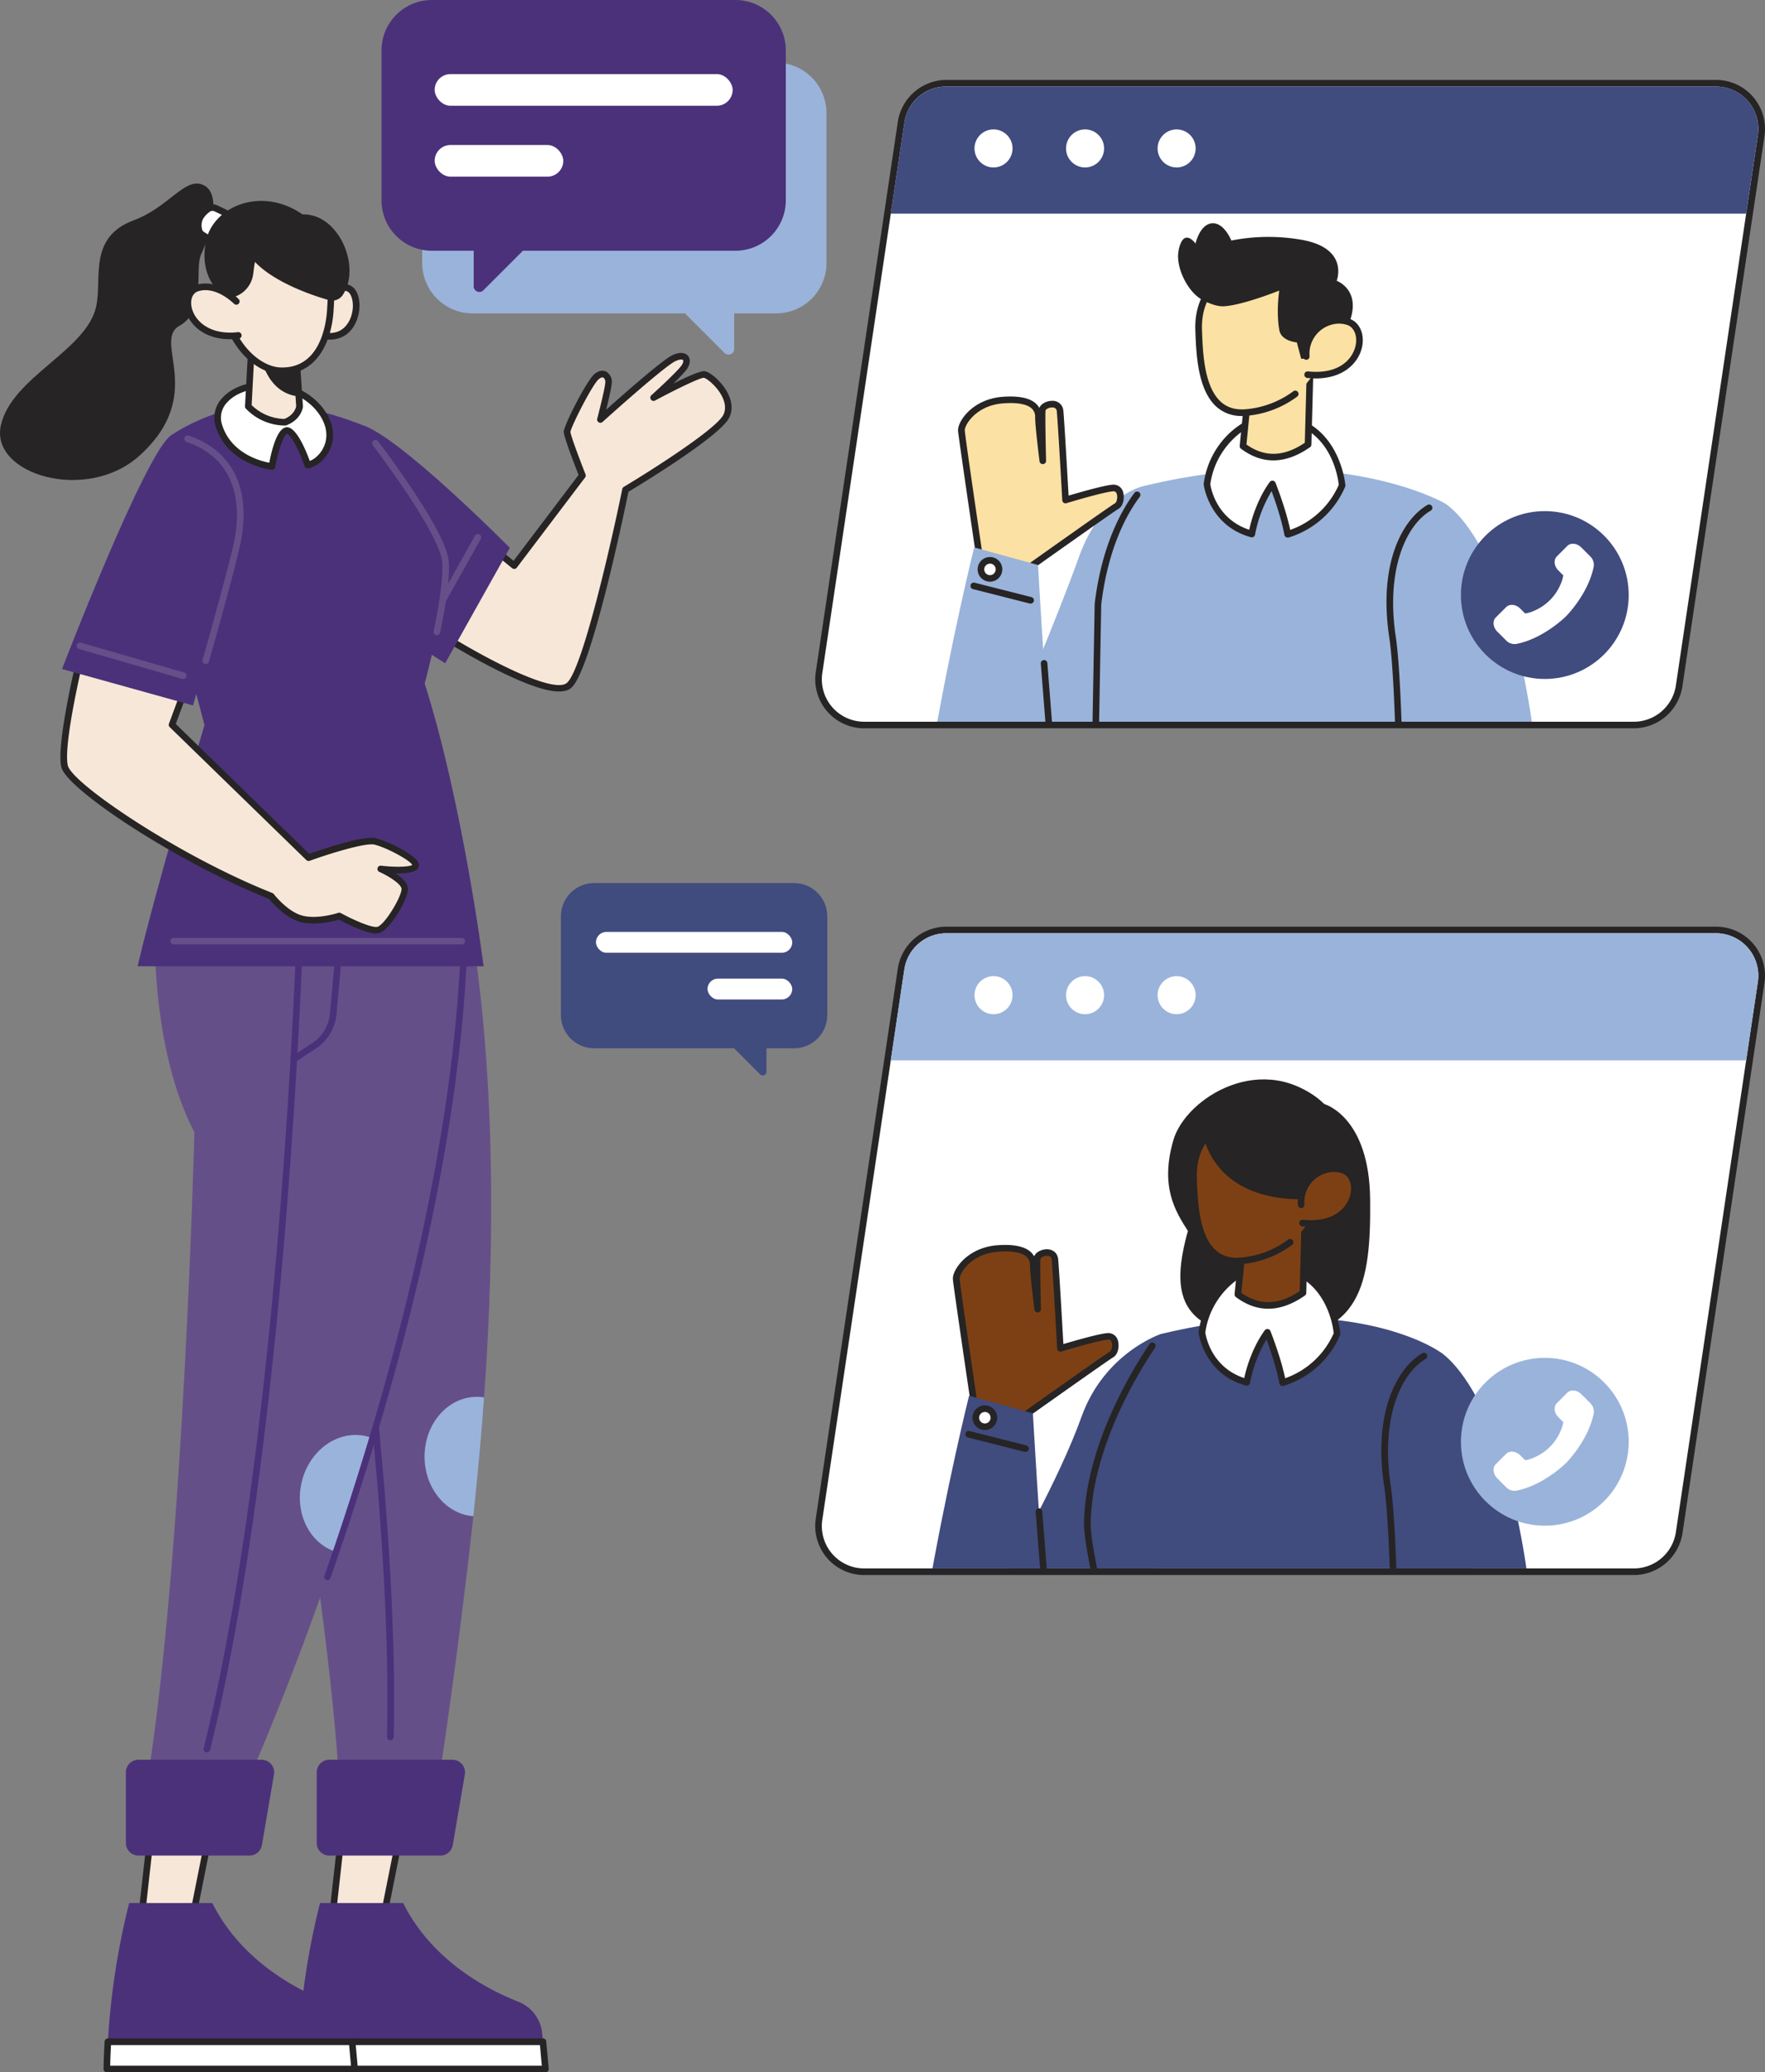 <?xml version="1.0" encoding="utf-8"?>
<svg viewBox="-604.755 -451.485 1078.018 1265.35" xmlns="http://www.w3.org/2000/svg">
  <rect x="-604.755" y="-451.485" width="1078.018" height="1265.35" fill="#808080" stroke="none"/>
  <title>Woman having a video conference with two other people</title>
  <defs>
    <clipPath id="clip-path">
      <path class="cls-1" d="M837.54,648.85a25.72,25.72,0,0,0-25.6,22.07L761.86,1007a25.87,25.87,0,0,0,25.59,29.69h470.14a26,26,0,0,0,25.6-22.07l50.08-336.08a25.88,25.88,0,0,0-25.6-29.69H837.54Zm497.72,30h0Z" style="fill: none;"/>
    </clipPath>
    <clipPath id="clip-path-2">
      <path class="cls-1" d="M837.54,131.83a25.72,25.72,0,0,0-25.6,22.07L761.86,490a25.87,25.87,0,0,0,25.59,29.69h470.14a26,26,0,0,0,25.6-22.07l50.08-336.08a25.88,25.88,0,0,0-25.6-29.69H837.54Zm497.72,30h0Z" style="fill: none;"/>
    </clipPath>
  </defs>
  <path class="cls-2" d="M1335.26,678.84l-7.1,47.63-43,288.45a27.89,27.89,0,0,1-27.59,23.79H787.44a27.88,27.88,0,0,1-27.58-32l41.76-280.23,8.32-55.85a27.89,27.89,0,0,1,27.59-23.79h470.13A27.89,27.89,0,0,1,1335.26,678.84Z" style="fill: rgb(255, 255, 255);" transform="matrix(1, 0, 0, 1, -864.374, -530.485)"/>
  <path class="cls-3" d="M1257.58,1040.72H787.44a29.9,29.9,0,0,1-29.57-34.32L808,670.32a30.1,30.1,0,0,1,29.59-25.5h470.13a29.91,29.91,0,0,1,29.59,34.32l-50.08,336.08A30.1,30.1,0,0,1,1257.58,1040.72Zm-420-391.87a26,26,0,0,0-25.6,22.07L761.86,1007a25.87,25.87,0,0,0,25.59,29.69h470.14a26,26,0,0,0,25.6-22.07l50.08-336.08a25.88,25.88,0,0,0-25.6-29.69H837.54Zm497.72,30h0Z" style="fill: rgb(38, 36, 36);" transform="matrix(1, 0, 0, 1, -864.374, -530.485)"/>
  <path class="cls-4" d="M1333.55,674.67a25.4,25.4,0,0,1-.29,3.87l-7.09,47.63,0,0.3H803.66l8.28-55.55a25.88,25.88,0,0,1,25.6-22.07h470.13A25.9,25.9,0,0,1,1333.55,674.67Z" style="fill: rgb(154, 179, 218);" transform="matrix(1, 0, 0, 1, -864.374, -530.485)"/>
  <circle class="cls-2" cx="866.44" cy="686.65" r="11.62" style="fill: rgb(255, 255, 255);" transform="matrix(1, 0, 0, 1, -864.374, -530.485)"/>
  <circle class="cls-2" cx="922.35" cy="686.65" r="11.62" style="fill: rgb(255, 255, 255);" transform="matrix(1, 0, 0, 1, -864.374, -530.485)"/>
  <circle class="cls-2" cx="978.27" cy="686.65" r="11.62" style="fill: rgb(255, 255, 255);" transform="matrix(1, 0, 0, 1, -864.374, -530.485)"/>
  <g class="cls-5" transform="matrix(1, 0, 0, 1, -864.374, -530.485)" style="clip-path: url(#clip-path);">
    <path class="cls-3" d="M1031.73,895.35c-52.95-2.32-57-27.24-46.57-64.73-7.91-12.29-17-27.23-8.91-55.33,7.5-26.21,55.54-55.75,92-22.23h0c0.84,0.23,27.72,8.06,28.21,58.26C1097,862.33,1091.33,898,1031.73,895.35Z" style="fill: rgb(38, 36, 36);"/>
    <path class="cls-6" d="M977,990c-6.85,26.72-14.17,56-25.57,80.83-14.55,23.56-46.79,60.2-68.93,56.17-28.84-5.24-10-76.48-5.5-93.5,0.21-.8,29.22-50.5,43.22-89.5s48.28-50.4,48.28-50.4S992.5,929.5,977,990Z" style="fill: rgb(64, 75, 126);"/>
    <path class="cls-6" d="M1138.33,904s-54.27-38.14-169.83-10.4c0,0-43,56.56-44.7,114.24-0.43,14.58,7.91,41.7,7.7,58.5a983.24,983.24,0,0,1-11.28,134.24l240.41,7.75S1174.51,1071.1,1138.33,904Z" style="fill: rgb(64, 75, 126);"/>
    <path class="cls-3" d="M931.13,1084.85h-0.06a2,2,0,0,1-2-2.08c0.18-5.57.3-11.11,0.37-16.47,0.1-8.33-2-19.43-4-30.17s-3.93-21-3.71-28.37c1.35-45.83,28.41-90.87,40-108.11a2,2,0,0,1,3.35,2.25c-11.38,16.95-38,61.19-39.3,106-0.21,7,1.66,16.94,3.64,27.51,2,10.93,4.17,22.23,4.06,31-0.07,5.39-.19,11-0.37,16.54A2,2,0,0,1,931.13,1084.85Z" style="fill: rgb(38, 36, 36);"/>
    <path class="cls-3" d="M1150.17,1193.51h0l-214.2-5a2,2,0,1,1,.09-4l214.2,5A2,2,0,0,1,1150.17,1193.51Z" style="fill: rgb(38, 36, 36);"/>
    <path class="cls-2" d="M1076.2,893.4A52.7,52.7,0,0,1,1043,923.22c-2.48-13.6-9.31-30.71-9.31-30.71-7.59,10.44-11.6,24.26-12.59,30.56-24.57-6.75-27.37-30.37-27.37-30.37,3-23.67,23.35-41.49,40.82-40.89C1073.12,853.11,1076.2,893.4,1076.2,893.4Z" style="fill: rgb(255, 255, 255);"/>
    <path class="cls-3" d="M1043,925.23a2,2,0,0,1-2-1.66c-1.74-9.55-5.71-21-7.82-26.71a79.85,79.85,0,0,0-10.09,26.51,2,2,0,0,1-2.53,1.63c-25.58-7-28.8-31.83-28.83-32.08a2,2,0,0,1,0-.49c3.28-25.88,25.25-43.29,42.89-42.65,39.95,1.36,43.6,43,43.63,43.46a2,2,0,0,1-.16.95,55,55,0,0,1-34.5,31A2,2,0,0,1,1043,925.23Zm-9.31-34.74,0.25,0a2,2,0,0,1,1.62,1.25c0.27,0.67,6.22,15.65,9,28.81a50.77,50.77,0,0,0,29.66-27.5c-0.49-4.66-5.19-38.08-39.7-39.25-15.82-.52-35.68,16-38.72,38.87,0.36,2.43,3.72,21.12,23.76,27.79,1.43-6.84,5.33-19.25,12.53-29.16A2,2,0,0,1,1033.65,890.49Z" style="fill: rgb(38, 36, 36);"/>
    <path class="cls-2" d="M1057.12,804.09l-0.63,23.73-1.07,40.6c-13.66,9.55-26.94,10.55-39.75.93l1.88-18.86,2.84-28.57Z" style="fill: rgb(125, 64, 20);"/>
    <path class="cls-3" d="M1034.21,878.11q-10.22,0-19.75-7.14a2,2,0,0,1-.79-1.81l4.72-47.43a2,2,0,0,1,1.13-1.61l36.74-17.84a2,2,0,0,1,2.9,1.87l-1.7,64.33a2,2,0,0,1-.86,1.6C1048.91,875.44,1041.44,878.11,1034.21,878.11Zm-16.42-9.7c11.16,7.91,22.84,7.56,35.64-1.06l1.59-60-32.74,15.9Z" style="fill: rgb(38, 36, 36);"/>
    <path class="cls-2" d="M989,808.47c1.3,19.58,6.16,43.11,29.7,40.28,28-3.37,46.65-22.43,47.81-48.91S1056,758,1024.2,760a48.69,48.69,0,0,0-8,1.15c-18.42,4.29-28.12,19.1-27.59,36.89C988.67,801.22,988.79,804.78,989,808.47Z" style="fill: rgb(125, 64, 20);"/>
    <path class="cls-3" d="M1015,851a22.61,22.61,0,0,1-14.88-5.06c-10.08-8.36-12.3-25.31-13.1-37.34-0.26-3.73-.37-7.25-0.47-10.54-0.58-19.68,10.58-34.59,29.14-38.91a2,2,0,0,1,.92,3.93c-16.58,3.86-26.55,17.22-26,34.87,0.1,3.25.21,6.72,0.46,10.39,0.75,11.29,2.77,27.14,11.65,34.51,4.12,3.42,9.28,4.7,15.8,3.91a56.6,56.6,0,0,0,27.83-10.82,2,2,0,1,1,2.46,3.2,60.63,60.63,0,0,1-29.8,11.63A33.39,33.39,0,0,1,1015,851Z" style="fill: rgb(38, 36, 36);"/>
    <path class="cls-3" d="M993.69,767.33s2.34,43.67,60.66,44c0,0,34.65-10.67,23-44S1008.39,726,993.69,767.33Z" style="fill: rgb(38, 36, 36);"/>
    <path class="cls-2" d="M854.75,937S844,864.33,843.67,860s7.67-17.33,25.33-18.67,21.67,4.67,21.67,10.33,2.67,26.67,2.67,26.67-0.67-26.67-.33-30.67,10.33-6.33,11,.33,3.33,54.33,3.33,54.33,23-7,29-7.33,5.33,9.33,2.33,11-54.17,38-54.17,38Z" style="fill: rgb(125, 64, 20);"/>
    <path class="cls-3" d="M884.5,946A2.06,2.06,0,0,1,884,946l-29.75-7a2,2,0,0,1-1.53-1.67c-0.44-3-10.76-72.79-11.1-77.14-0.21-2.65,1.54-6.48,4.55-10s10.23-9.91,22.64-10.84c9.76-.73,16.64.67,20.43,4.19a10.47,10.47,0,0,1,2,2.59c1.1-2.67,4.56-4.29,7.68-4.32h0.08c3.84,0,6.55,2.35,6.91,6,0.58,5.82,2.63,41.8,3.2,51.87,6.16-1.83,22-6.4,27-6.68a6,6,0,0,1,6.32,4.67c1,3.46,0,8.51-2.89,10.1-2.13,1.18-33.45,23.3-54,37.88A2,2,0,0,1,884.5,946Zm-28-10.67,27.53,6.48c7.84-5.57,50.71-36,53.61-37.59,0.73-.4,1.64-3.18,1-5.46-0.47-1.64-1.39-1.81-2.22-1.77-4.72.26-22.19,5.32-28.52,7.25a2,2,0,0,1-2.6-1.82c0-.48-2.67-47.7-3.33-54.24-0.06-.59-0.24-2.39-2.9-2.39h0c-2.1,0-4,1.25-4,2-0.26,3.08.11,21.26,0.34,30.45a2,2,0,0,1-4,.3c-0.11-.86-2.68-21.19-2.68-26.92a6.7,6.7,0,0,0-2.11-5.2c-2.89-2.68-8.91-3.76-17.39-3.12-11,.83-17.16,6.27-19.88,9.45s-3.67,6-3.59,7.05C845.93,863.15,852.78,909.89,856.54,935.35Z" style="fill: rgb(38, 36, 36);"/>
    <path class="cls-6" d="M851.5,931.25l39,10.75s4,72,7,102,3.5,78.5-15,83-65.35-21.14-57.5-67C837.5,987,851.5,931.25,851.5,931.25Z" style="fill: rgb(64, 75, 126);"/>
    <path class="cls-3" d="M894.2,1115.53a2,2,0,0,1-1.9-2.7c7.29-20.36,4.29-57.68,3.19-68.64l-3.3-42a2,2,0,0,1,4-.32l3.3,42c1.43,14.27,4,49.78-3.41,70.36A2,2,0,0,1,894.2,1115.53Z" style="fill: rgb(38, 36, 36);"/>
    <path class="cls-3" d="M885.75,965.51a2,2,0,0,1-.5-0.06l-34.5-8.75a2,2,0,1,1,1-3.91l34.5,8.75A2,2,0,0,1,885.75,965.51Z" style="fill: rgb(38, 36, 36);"/>
    <circle class="cls-2" cx="861.14" cy="944.64" r="5.52" style="fill: rgb(255, 255, 255);"/>
    <path class="cls-3" d="M861.14,952.17a7.53,7.53,0,1,1,7.53-7.53A7.54,7.54,0,0,1,861.14,952.17Zm0-11a3.5,3.5,0,1,0,3.5,3.5A3.5,3.5,0,0,0,861.14,941.14Z" style="fill: rgb(38, 36, 36);"/>
    <path class="cls-6" d="M1138.33,904s68.24,34.1,62.24,304.09h-88.24S1113.41,1028.7,1107,986C1099,932.66,1121.67,905.33,1138.33,904Z" style="fill: rgb(64, 75, 126);"/>
    <path class="cls-3" d="M1112.4,1174.68a2,2,0,0,1-2-2c-0.05-56.58-.82-156-5.37-186.37-6.86-45.72,8.27-72.21,23.31-81a2,2,0,1,1,2,3.48c-15.06,8.81-27.5,36-21.36,76.94,4.59,30.6,5.37,130.27,5.42,187a2,2,0,0,1-2,2h0Z" style="fill: rgb(38, 36, 36);"/>
    <path class="cls-2" d="M1054.33,814.67c-0.82-11.11,7.3-21.12,18.41-22a18.55,18.55,0,0,1,7,.74c13.58,4.17,8.89,36-24.57,32.38Z" style="fill: rgb(125, 64, 20);"/>
    <path class="cls-3" d="M1060.16,828.07a48.73,48.73,0,0,1-5.22-.29,2,2,0,0,1,.43-4c18.67,2,27.35-7.31,29.11-15.88,1.22-6-1-11.23-5.35-12.56a16.56,16.56,0,0,0-6.23-.66,18.38,18.38,0,0,0-16.56,19.85,2,2,0,0,1-4,.3c-0.92-12.35,8.17-23.2,20.25-24.17a20.58,20.58,0,0,1,7.74.82c6.35,1.95,9.76,9.19,8.11,17.23C1086.36,818.74,1076.89,828.07,1060.16,828.07Z" style="fill: rgb(38, 36, 36);"/>
  </g>
  <circle class="cls-4" cx="1203.15" cy="959.35" r="51.24" style="fill: rgb(154, 179, 218);" transform="matrix(1, 0, 0, 1, -864.374, -530.485)"/>
  <path class="cls-2" d="M1216.12,972.32s-13.65,13.65-30.38,16.9a7.09,7.09,0,0,1-6.21-2.14l-5.44-5.44c-2.62-2.62-3-6.47-.86-8.61l6.29-6.29c2.14-2.14,6-1.75,8.61.86l3,3a19,19,0,0,0,5.2-1.52,30.39,30.39,0,0,0,16.56-16.56,19,19,0,0,0,1.52-5.2l-3-3c-2.62-2.62-3-6.47-.87-8.61l6.29-6.29c2.14-2.14,6-1.75,8.61.87l5.44,5.44a7.09,7.09,0,0,1,2.14,6.21C1229.77,958.68,1216.12,972.32,1216.12,972.32Z" style="fill: rgb(255, 255, 255);" transform="matrix(1, 0, 0, 1, -864.374, -530.485)"/>
  <path class="cls-2" d="M1335.26,161.82l-7.1,47.63-43,288.45a27.89,27.89,0,0,1-27.59,23.79H787.44a27.88,27.88,0,0,1-27.58-32l41.76-280.23,8.32-55.85a27.89,27.89,0,0,1,27.59-23.79h470.13A27.89,27.89,0,0,1,1335.26,161.82Z" style="fill: rgb(255, 255, 255);" transform="matrix(1, 0, 0, 1, -864.374, -530.485)"/>
  <path class="cls-3" d="M1257.58,523.7H787.44a29.9,29.9,0,0,1-29.57-34.32L808,153.3a30.09,30.09,0,0,1,29.59-25.5h470.13a29.91,29.91,0,0,1,29.59,34.32L1287.17,498.2A30.1,30.1,0,0,1,1257.58,523.7Zm-420-391.87a25.72,25.72,0,0,0-25.6,22.07L761.86,490a25.87,25.87,0,0,0,25.59,29.69h470.14a26,26,0,0,0,25.6-22.07l50.08-336.08a25.88,25.88,0,0,0-25.6-29.69H837.54Zm497.72,30h0Z" style="fill: rgb(38, 36, 36);" transform="matrix(1, 0, 0, 1, -864.374, -530.485)"/>
  <path class="cls-6" d="M1333.55,157.65a25.4,25.4,0,0,1-.29,3.87l-7.09,47.63,0,0.3H803.66l8.28-55.55a25.88,25.88,0,0,1,25.6-22.07h470.13A25.9,25.9,0,0,1,1333.55,157.65Z" style="fill: rgb(64, 75, 126);" transform="matrix(1, 0, 0, 1, -864.374, -530.485)"/>
  <circle class="cls-2" cx="866.44" cy="169.63" r="11.62" style="fill: rgb(255, 255, 255);" transform="matrix(1, 0, 0, 1, -864.374, -530.485)"/>
  <circle class="cls-2" cx="922.35" cy="169.63" r="11.62" style="fill: rgb(255, 255, 255);" transform="matrix(1, 0, 0, 1, -864.374, -530.485)"/>
  <circle class="cls-2" cx="978.27" cy="169.63" r="11.62" style="fill: rgb(255, 255, 255);" transform="matrix(1, 0, 0, 1, -864.374, -530.485)"/>
  <g class="cls-7" transform="matrix(1, 0, 0, 1, -864.374, -530.485)" style="clip-path: url(#clip-path-2);">
    <path class="cls-4" d="M980.13,472c-6.85,26.72-14.17,56-25.57,80.83C940,576.39,907.77,613,885.63,609c-28.84-5.24-10-76.48-5.5-93.5,0.21-.8,24.5-57.5,38.5-96.5s40.28-43.4,40.28-43.4S995.63,411.5,980.13,472Z" style="fill: rgb(154, 179, 218);"/>
    <path class="cls-4" d="M1141.47,386s-67-38.14-182.56-10.4c0,0-31.64,29.76-30.17,104.66,1.52,77.43-5.39,202.32-5.39,202.32l240.41,7.75S1177.64,553.11,1141.47,386Z" style="fill: rgb(154, 179, 218);"/>
    <path class="cls-3" d="M1153.3,675.51h0l-214.2-5a2,2,0,0,1,0-4h0l214.2,5A2,2,0,0,1,1153.3,675.51Z" style="fill: rgb(38, 36, 36);"/>
    <path class="cls-3" d="M928.13,565.35h0a2,2,0,0,1-2-2.05L928.21,448a2,2,0,0,1,0-.2c4.37-36.77,17.12-58.3,24.32-67.86a2,2,0,0,1,3.22,2.43c-7,9.23-19.26,30-23.53,65.81l-2.09,115.18A2,2,0,0,1,928.13,565.35Z" style="fill: rgb(38, 36, 36);"/>
    <path class="cls-2" d="M1079.33,375.4a52.7,52.7,0,0,1-33.25,29.82c-2.48-13.6-9.31-30.71-9.31-30.71-7.59,10.44-11.6,24.26-12.59,30.56-24.57-6.75-27.37-30.37-27.37-30.37,3-23.67,23.35-41.49,40.82-40.89C1076.25,335.12,1079.33,375.4,1079.33,375.4Z" style="fill: rgb(255, 255, 255);"/>
    <path class="cls-3" d="M1046.09,407.24a2,2,0,0,1-2-1.65c-1.74-9.55-5.71-21-7.82-26.71a79.84,79.84,0,0,0-10.09,26.51,2,2,0,0,1-2.53,1.63c-25.58-7-28.8-31.83-28.83-32.08a2,2,0,0,1,0-.49c3.28-25.88,25.25-43.24,42.89-42.65,39.95,1.36,43.6,43,43.63,43.46a2,2,0,0,1-.16,1,55,55,0,0,1-34.5,30.95A2,2,0,0,1,1046.09,407.24Zm-9.31-34.74,0.25,0a2,2,0,0,1,1.62,1.25c0.27,0.67,6.22,15.65,9,28.81a50.76,50.76,0,0,0,29.66-27.51c-0.49-4.66-5.19-38.08-39.7-39.25h-0.76c-15.69,0-35,16.33-38,38.89,0.36,2.43,3.72,21.12,23.76,27.79,1.43-6.84,5.33-19.25,12.53-29.16A2,2,0,0,1,1036.78,372.49Z" style="fill: rgb(38, 36, 36);"/>
    <path class="cls-2" d="M1060.25,286.1l-0.63,23.73-1.07,40.6c-13.66,9.55-26.94,10.55-39.75.93l1.88-18.86,2.84-28.57Z" style="fill: rgb(251, 225, 164);"/>
    <path class="cls-3" d="M1037.34,360.12q-10.22,0-19.75-7.14a2,2,0,0,1-.79-1.81l4.72-47.43a2,2,0,0,1,1.13-1.61l36.74-17.84a2,2,0,0,1,2.9,1.87l-1.7,64.33a2,2,0,0,1-.86,1.6C1052,357.44,1044.57,360.12,1037.34,360.12Zm-16.42-9.7c11.16,7.91,22.84,7.56,35.64-1.06l1.59-60-32.74,15.9Z" style="fill: rgb(38, 36, 36);"/>
    <path class="cls-2" d="M992.18,290.48c1.3,19.58,6.16,43.11,29.7,40.28,28-3.37,46.65-22.43,47.81-48.91S1059.15,240,1027.33,242a48.69,48.69,0,0,0-8,1.15c-18.42,4.29-28.12,19.1-27.59,36.89C991.8,283.23,991.92,286.78,992.18,290.48Z" style="fill: rgb(251, 225, 164);"/>
    <path class="cls-3" d="M1018.15,333a22.6,22.6,0,0,1-14.88-5.06c-10.08-8.36-12.3-25.31-13.1-37.34-0.26-3.73-.37-7.25-0.47-10.54-0.59-19.68,10.58-34.59,29.14-38.91a2,2,0,1,1,.92,3.93c-16.58,3.86-26.56,17.22-26,34.87,0.1,3.25.21,6.73,0.46,10.39,0.75,11.29,2.77,27.14,11.65,34.51,4.12,3.41,9.28,4.69,15.79,3.91a56.6,56.6,0,0,0,27.83-10.82,2,2,0,1,1,2.46,3.2,60.62,60.62,0,0,1-29.8,11.63A33.19,33.19,0,0,1,1018.15,333Z" style="fill: rgb(38, 36, 36);"/>
    <path class="cls-3" d="M1077.8,287.12a81.41,81.41,0,0,1-9.38,10.57l-14.07.39-2.65-10s-8.89-.7-10.53-6.78a3.48,3.48,0,0,1-.1-0.43c-0.4-2-1.93-10.83-.13-24.43,0,0-21.74,8.72-33.44,9.55-4.21.3-9-1.48-13.53-3.89-9-4.82-16.43-20-14.5-30l0-.19c3-14.65,10.34-4.18,10.34-4.18s2.6-11.79,10.06-12.38,11.82,10.52,11.82,10.52a117.08,117.08,0,0,1,43.58-.33c28.57,5.37,20.75,24.91,20.75,24.91S1096.95,258,1077.8,287.12Z" style="fill: rgb(38, 36, 36);"/>
    <path class="cls-2" d="M1057.46,296.68c-0.82-11.11,7.3-21.12,18.41-22a18.55,18.55,0,0,1,7,.74c13.58,4.17,8.89,36-24.57,32.38Z" style="fill: rgb(251, 225, 164);"/>
    <path class="cls-3" d="M1063.29,310.07a49.12,49.12,0,0,1-5.22-.29,2,2,0,1,1,.43-4c18.66,2,27.34-7.31,29.1-15.88,1.22-6-1-11.23-5.35-12.56a16.61,16.61,0,0,0-6.23-.66,18.38,18.38,0,0,0-16.56,19.85,2,2,0,1,1-4,.3c-0.92-12.35,8.17-23.2,20.25-24.17a20.6,20.6,0,0,1,7.74.82c6.35,1.95,9.76,9.19,8.11,17.23C1089.49,300.74,1080,310.07,1063.29,310.07Z" style="fill: rgb(38, 36, 36);"/>
    <path class="cls-2" d="M857.88,419s-10.75-72.67-11.08-77,7.67-17.33,25.33-18.67S893.8,328,893.8,333.67s2.67,26.67,2.67,26.67-0.67-26.67-.33-30.67,10.33-6.33,11,.33,3.33,54.33,3.33,54.33,23-7,29-7.33,5.33,9.33,2.33,11-54.17,38-54.17,38Z" style="fill: rgb(251, 225, 164);"/>
    <path class="cls-3" d="M887.63,428a2,2,0,0,1-.46-0.05l-29.75-7a2,2,0,0,1-1.53-1.67c-0.44-3-10.76-72.79-11.1-77.14-0.21-2.65,1.54-6.48,4.55-10s10.23-9.91,22.64-10.84c9.77-.74,16.64.67,20.43,4.19a10.49,10.49,0,0,1,2,2.59c1.1-2.67,4.56-4.29,7.68-4.32a6.5,6.5,0,0,1,7,6c0.58,5.82,2.63,41.8,3.2,51.87,6.16-1.83,22-6.4,27-6.68a6,6,0,0,1,6.32,4.67c1,3.46,0,8.51-2.89,10.1-2.13,1.18-33.45,23.3-54,37.88A2,2,0,0,1,887.63,428Zm-28-10.67,27.53,6.48c7.84-5.57,50.71-36,53.61-37.59,0.73-.4,1.64-3.18,1-5.46-0.47-1.64-1.39-1.81-2.22-1.77-4.72.26-22.19,5.32-28.53,7.25a2,2,0,0,1-2.6-1.82c0-.48-2.67-47.7-3.33-54.25-0.06-.59-0.24-2.39-2.9-2.39h0c-2.1,0-4,1.25-4,2-0.26,3.08.11,21.26,0.34,30.45a2,2,0,0,1-4,.3c-0.11-.86-2.68-21.19-2.68-26.92a6.7,6.7,0,0,0-2.11-5.2c-2.89-2.68-8.91-3.76-17.39-3.12-11,.83-17.16,6.27-19.88,9.45s-3.67,6-3.59,7.05C849.06,345.16,855.91,391.9,859.68,417.35Z" style="fill: rgb(38, 36, 36);"/>
    <path class="cls-4" d="M854.63,413.25l39,10.75s4,72,7,102,3.5,78.5-15,83-65.35-21.14-57.5-67C840.63,469,854.63,413.25,854.63,413.25Z" style="fill: rgb(154, 179, 218);"/>
    <path class="cls-3" d="M897.33,597.53a2,2,0,0,1-1.9-2.7c7.29-20.35,4.29-57.68,3.19-68.64l-3.3-42a2,2,0,1,1,4-.32l3.3,42c1.43,14.27,4,49.78-3.41,70.36A2,2,0,0,1,897.33,597.53Z" style="fill: rgb(38, 36, 36);"/>
    <path class="cls-3" d="M888.88,447.52a2,2,0,0,1-.5-0.06l-34.5-8.75a2,2,0,0,1,1-3.91l34.5,8.75A2,2,0,0,1,888.88,447.52Z" style="fill: rgb(38, 36, 36);"/>
    <circle class="cls-2" cx="864.27" cy="426.64" r="5.52" style="fill: rgb(255, 255, 255);"/>
    <path class="cls-3" d="M864.27,434.18a7.53,7.53,0,1,1,7.53-7.53A7.54,7.54,0,0,1,864.27,434.18Zm0-11a3.5,3.5,0,1,0,3.5,3.5A3.5,3.5,0,0,0,864.27,423.14Z" style="fill: rgb(38, 36, 36);"/>
    <path class="cls-4" d="M1141.47,386s68.24,34.1,62.24,304.09h-88.24s1.07-179.38-5.33-222.09C1102.13,414.67,1124.8,387.33,1141.47,386Z" style="fill: rgb(154, 179, 218);"/>
    <path class="cls-3" d="M1115.53,656.68a2,2,0,0,1-2-2c-0.05-56.58-.82-156-5.37-186.37-6.86-45.72,8.27-72.21,23.31-81a2,2,0,0,1,2,3.48c-15.06,8.81-27.5,36-21.36,76.94,4.59,30.6,5.37,130.27,5.42,187a2,2,0,0,1-2,2h0Z" style="fill: rgb(38, 36, 36);"/>
  </g>
  <circle class="cls-6" cx="1203.15" cy="442.33" r="51.24" style="fill: rgb(64, 75, 126);" transform="matrix(1, 0, 0, 1, -864.374, -530.485)"/>
  <path class="cls-2" d="M1216.12,455.3s-13.65,13.65-30.38,16.9a7.09,7.09,0,0,1-6.21-2.14l-5.44-5.44c-2.62-2.62-3-6.47-.86-8.61l6.29-6.29c2.14-2.14,6-1.75,8.61.86l3,3a19,19,0,0,0,5.2-1.52,30.39,30.39,0,0,0,16.56-16.56,19,19,0,0,0,1.52-5.2l-3-3c-2.62-2.62-3-6.47-.87-8.61l6.29-6.29c2.14-2.14,6-1.75,8.61.87l5.44,5.44a7.09,7.09,0,0,1,2.14,6.21C1229.77,441.66,1216.12,455.3,1216.12,455.3Z" style="fill: rgb(255, 255, 255);" transform="matrix(1, 0, 0, 1, -864.374, -530.485)"/>
  <path class="cls-4" d="M602.22,638.5v60.3a20.28,20.28,0,0,0,20.28,20.28H708L723.88,735a2.27,2.27,0,0,0,3.88-1.61V719.08h16.85a20.28,20.28,0,0,0,20.28-20.28V638.5a20.28,20.28,0,0,0-20.28-20.28H622.49A20.28,20.28,0,0,0,602.22,638.5Z" style="fill: rgb(64, 75, 126);" transform="matrix(1, 0, 0, 1, -864.374, -530.485)"/>
  <rect class="cls-2" x="623.6" y="648.02" width="119.89" height="12.74" rx="6.37" ry="6.37" transform="matrix(-1, 0, 0, -1, 502.726, 778.295)" style="fill: rgb(255, 255, 255);"/>
  <rect class="cls-2" x="691.74" y="676.54" width="51.75" height="12.74" rx="6.37" ry="6.37" transform="matrix(-1, 0, 0, -1, 570.866, 835.335)" style="fill: rgb(255, 255, 255);"/>
  <path class="cls-6" d="M517.5,148.05v91.54a30.78,30.78,0,0,0,30.78,30.78H678l24.16,24.16a3.45,3.45,0,0,0,5.89-2.44V270.37h25.58a30.78,30.78,0,0,0,30.78-30.78V148.05a30.78,30.78,0,0,0-30.78-30.79H548.28A30.78,30.78,0,0,0,517.5,148.05Z" style="fill: rgb(154, 179, 218);" transform="matrix(1, 0, 0, 1, -864.374, -530.485)"/>
  <path class="cls-4" d="M739.57,109.79v91.54a30.78,30.78,0,0,1-30.78,30.78H579l-24.16,24.16a3.45,3.45,0,0,1-5.89-2.44V232.11H523.42a30.78,30.78,0,0,1-30.78-30.78V109.79A30.78,30.78,0,0,1,523.42,79H708.79A30.78,30.78,0,0,1,739.57,109.79Z" style="fill: #4b317a;" transform="matrix(1, 0, 0, 1, -864.374, -530.485)"/>
  <rect class="cls-2" x="525.1" y="124.24" width="182" height="19.33" rx="9.67" ry="9.67" style="fill: rgb(255, 255, 255);" transform="matrix(1, 0, 0, 1, -864.374, -530.485)"/>
  <rect class="cls-2" x="525.1" y="167.54" width="78.56" height="19.33" rx="9.67" ry="9.67" style="fill: rgb(255, 255, 255);" transform="matrix(1, 0, 0, 1, -864.374, -530.485)"/>
  <polygon class="cls-2" points="468.22 1199.33 462.22 1253 493.22 1253 504.22 1198 468.22 1199.33" style="fill: rgb(247, 231, 216);" transform="matrix(1, 0, 0, 1, -864.374, -530.485)"/>
  <path class="cls-3" d="M493.22,1255h-31a2,2,0,0,1-2-2.24l6-53.67a2,2,0,0,1,1.93-1.79l36-1.33a2,2,0,0,1,2.05,2.41l-11,55A2,2,0,0,1,493.22,1255Zm-28.75-4h27.09l10.17-50.87L470,1201.28Z" style="fill: rgb(38, 36, 36);" transform="matrix(1, 0, 0, 1, -864.374, -530.485)"/>
  <path class="cls-6" d="M544.8,629.07c17.9,99.44,17.14,209.84,10.49,303.18-1.84,25.68-4.11,50-6.56,72.56C539.44,1090,528,1164,528,1164H466.55c-8.84-140.45-58.19-390.38-58.19-390.38-35.33-42-48.71-108-48.71-108C372.61,543.22,532,558.15,544.8,629.07Z" style="fill: #654f89;" transform="matrix(1, 0, 0, 1, -864.374, -530.485)"/>
  <path class="cls-3" d="M498,1141.58h0a2,2,0,0,1-2-2.06c4.49-197.3-53.85-501.8-54.44-504.85a2,2,0,0,1,4-.76c0.59,3.06,59,308,54.52,505.71A2,2,0,0,1,498,1141.58Z" style="fill: #4b317a;" transform="matrix(1, 0, 0, 1, -864.374, -530.485)"/>
  <path class="cls-3" d="M458,718.86a2,2,0,0,1-1.45-3.42l10.29-10.64a24,24,0,0,0,6.59-19.87l-7.66-59.56a2,2,0,0,1,4-.51l7.66,59.56a28,28,0,0,1-7.69,23.19l-10.29,10.64A2,2,0,0,1,458,718.86Z" style="fill: rgb(38, 36, 36);" transform="matrix(1, 0, 0, 1, -864.374, -530.485)"/>
  <path class="cls-2" d="M555.29,932.25c-1.84,25.68-4.11,50-6.56,72.56-16.6-1.29-29.74-17-29.8-36.32-0.06-20.16,14.23-36.54,31.9-36.59A27.46,27.46,0,0,1,555.29,932.25Z" style="fill: rgb(154, 179, 218);" transform="matrix(1, 0, 0, 1, -864.374, -530.485)"/>
  <path class="cls-4" d="M460.74,1153.5h75.21a7.68,7.68,0,0,1,7.57,9l-7.37,43.13a7.68,7.68,0,0,1-7.57,6.39H460.74a7.68,7.68,0,0,1-7.68-7.68v-43.13A7.68,7.68,0,0,1,460.74,1153.5Z" style="fill: #4b317a;" transform="matrix(1, 0, 0, 1, -864.374, -530.485)"/>
  <path class="cls-6" d="M592.76,1342.33H441.42c0.1-5.67.32-11.24,0.65-16.66a450,450,0,0,1,13-84.67h50.79c17.63,35.33,51.67,52.92,70.4,60.27a23.09,23.09,0,0,1,14.51,19.41l0.45,5Z" style="fill: #4b317a;" transform="matrix(1, 0, 0, 1, -864.374, -530.485)"/>
  <path class="cls-2" d="M592.76,1342.33H441.42c0.1-5.67.32-11.24,0.65-16.66H591.24Z" style="fill: rgb(255, 255, 255);" transform="matrix(1, 0, 0, 1, -864.374, -530.485)"/>
  <path class="cls-3" d="M592.76,1344.35H441.42a2,2,0,0,1-2-2.05c0.1-5.61.32-11.25,0.65-16.75a2,2,0,0,1,2-1.89H591.24a2,2,0,0,1,2,1.83l1.52,16.66A2,2,0,0,1,592.76,1344.35Zm-149.28-4H590.55l-1.15-12.63H444C443.74,1331.85,443.58,1336.08,443.48,1340.31Z" style="fill: rgb(38, 36, 36);" transform="matrix(1, 0, 0, 1, -864.374, -530.485)"/>
  <polygon class="cls-2" points="351.67 1199.33 345.67 1253 376.67 1253 387.67 1198 351.67 1199.33" style="fill: rgb(247, 231, 216);" transform="matrix(1, 0, 0, 1, -864.374, -530.485)"/>
  <path class="cls-3" d="M376.67,1255h-31a2,2,0,0,1-2-2.24l6-53.67a2,2,0,0,1,1.93-1.79l36-1.33a2,2,0,0,1,2.05,2.41l-11,55A2,2,0,0,1,376.67,1255Zm-28.75-4H375l10.17-50.87-31.71,1.17Z" style="fill: rgb(38, 36, 36);" transform="matrix(1, 0, 0, 1, -864.374, -530.485)"/>
  <path class="cls-6" d="M543,659c-4.21,101-29,208.53-55.87,298.17-7.39,24.66-14.92,48-22.22,69.38C437.28,1107.63,413,1162,413,1162l-63,2c22-139,28.33-393.67,28.33-393.67-25.33-48.66-24-116-24-116C393.67,537.67,546,587,543,659Z" style="fill: #654f89;" transform="matrix(1, 0, 0, 1, -864.374, -530.485)"/>
  <path class="cls-2" d="M487.13,957.17c-7.39,24.66-14.92,48-22.22,69.38-15.92-4.88-25.31-23.11-21.16-41.94,4.34-19.69,21.85-32.56,39.11-28.75A27.46,27.46,0,0,1,487.13,957.17Z" style="fill: rgb(154, 179, 218);" transform="matrix(1, 0, 0, 1, -864.374, -530.485)"/>
  <path class="cls-3" d="M459.64,1043.83a2,2,0,0,1-1.9-2.68q2.61-7.45,5.27-15.25c7.88-23.12,15.34-46.44,22.2-69.31C518.64,844.92,537.41,744.76,541,658.92a49.62,49.62,0,0,0-3.32-19.86,2,2,0,0,1,3.77-1.44A53.61,53.61,0,0,1,545,659.08c-3.59,86.18-22.42,186.67-56,298.66-6.87,22.92-14.35,46.28-22.24,69.45q-2.66,7.81-5.27,15.28A2,2,0,0,1,459.64,1043.83Z" style="fill: #4b317a;" transform="matrix(1, 0, 0, 1, -864.374, -530.485)"/>
  <path class="cls-3" d="M386,1149a2,2,0,0,1-2-2.5C431.44,954.94,440.9,645,441,641.94a2,2,0,1,1,4,.12c-0.09,3.11-9.56,313.44-57.06,505.43A2,2,0,0,1,386,1149Z" style="fill: #4b317a;" transform="matrix(1, 0, 0, 1, -864.374, -530.485)"/>
  <path class="cls-3" d="M439.13,727.75A2,2,0,0,1,438,724l12.36-8.14a24,24,0,0,0,10.77-18l5.51-59.8a2,2,0,0,1,4,.37l-5.51,59.8a28,28,0,0,1-12.56,21l-12.36,8.14A2,2,0,0,1,439.13,727.75Z" style="fill: #4b317a;" transform="matrix(1, 0, 0, 1, -864.374, -530.485)"/>
  <path class="cls-4" d="M344.18,1153.5h75.21a7.68,7.68,0,0,1,7.57,9l-7.37,43.13A7.68,7.68,0,0,1,412,1212H344.18a7.68,7.68,0,0,1-7.68-7.68v-43.13A7.68,7.68,0,0,1,344.18,1153.5Z" style="fill: #4b317a;" transform="matrix(1, 0, 0, 1, -864.374, -530.485)"/>
  <path class="cls-6" d="M476.21,1342.33H324.87c0.1-5.67.32-11.24,0.65-16.66a450,450,0,0,1,13-84.67h50.79c17.63,35.33,51.67,52.92,70.4,60.27a23.09,23.09,0,0,1,14.51,19.41l0.45,5Z" style="fill: #4b317a;" transform="matrix(1, 0, 0, 1, -864.374, -530.485)"/>
  <path class="cls-2" d="M476.21,1342.33H324.87c0.1-5.67.32-11.24,0.65-16.66H474.69Z" style="fill: rgb(255, 255, 255);" transform="matrix(1, 0, 0, 1, -864.374, -530.485)"/>
  <path class="cls-3" d="M476.21,1344.35H324.87a2,2,0,0,1-2-2.05c0.1-5.61.32-11.25,0.65-16.75a2,2,0,0,1,2-1.89H474.69a2,2,0,0,1,2,1.83l1.52,16.66A2,2,0,0,1,476.21,1344.35Zm-149.28-4H474l-1.15-12.63H327.42C327.19,1331.85,327,1336.08,326.93,1340.31Z" style="fill: rgb(38, 36, 36);" transform="matrix(1, 0, 0, 1, -864.374, -530.485)"/>
  <path class="cls-2" d="M562.67,415.33l11,9,41.67-55S606,345.67,606,342.67s13.67-30,18-33.67,7.33-.33,7.33,3.33-5,22.78-5,22.78,37.67-34.11,45-37.44S681,299,677,304s-18,17.67-18,17.67,26.67-14.33,30.67-14,19,14,13.67,25.33-61.67,45-61.67,45-22,108.08-34.33,119.37-80.86-32.47-80.86-32.47Z" style="fill: rgb(247, 231, 216);" transform="matrix(1, 0, 0, 1, -864.374, -530.485)"/>
  <path class="cls-3" d="M601.09,501.22c-8.19,0-21.32-4.66-39.73-14s-35.8-20.46-36-20.57a2,2,0,0,1-.54-2.89L561,414.14a2,2,0,0,1,2.91-.37l9.38,7.67L613,369c-2.59-6.6-9.06-23.39-9.06-26.35,0-3.82,14-31.25,18.71-35.21,3.23-2.73,5.8-2.17,7.05-1.59a7,7,0,0,1,3.6,6.46c0,2.49-1.94,10.82-3.43,16.84,10.55-9.42,34.62-30.64,40.58-33.35s8.62-.51,9.46.58c1.73,2.23,1.2,5.62-1.39,8.85a104.46,104.46,0,0,1-7.56,7.91c7.81-3.88,16.28-7.71,18.82-7.51,3.21,0.27,9.87,5.66,13.66,12.2,3.32,5.74,3.89,11.27,1.67,16C699.91,345,652,374.14,643.46,379.27c-3,14.58-22.59,108.44-34.77,119.59C607,500.43,604.45,501.22,601.09,501.22Zm-71.72-36.86c26.19,16.51,68.64,38.82,76.6,31.53,9.72-8.9,27.64-88.41,33.72-118.29a2,2,0,0,1,.94-1.33c15.52-9.28,56.72-35.29,60.88-44.13,2.05-4.36.34-9-1.45-12.16-3.38-5.92-9.14-10.17-10.56-10.31h0c-2.44,0-16.92,7-29.53,13.77a2,2,0,0,1-2.31-3.27c0.14-.13,13.93-12.61,17.78-17.43,1.51-1.88,1.7-3.42,1.35-3.86s-1.87-.63-4.61.62c-5.78,2.63-34.07,27.67-44.48,37.1a2,2,0,0,1-3.3-2c1.91-7.29,4.93-19.78,4.93-22.27a3.13,3.13,0,0,0-1.27-2.8c-0.64-.3-1.64.07-2.75,1-4,3.35-16.93,29.05-17.29,32.2,0.09,1.78,4.74,14.57,9.2,25.86a2,2,0,0,1-.27,2l-41.67,55a2,2,0,0,1-2.88.34L563,418.24Z" style="fill: rgb(38, 36, 36);" transform="matrix(1, 0, 0, 1, -864.374, -530.485)"/>
  <path class="cls-4" d="M480.33,338.33C503.06,344.79,571,413.5,571,413.5L531.5,484S455,436.5,434,405,421.67,321.67,480.33,338.33Z" style="fill: #4b317a;" transform="matrix(1, 0, 0, 1, -864.374, -530.485)"/>
  <path class="cls-3" d="M514.63,475.06a2,2,0,0,1-1.76-3l36.86-66a2,2,0,1,1,3.52,2L516.4,474A2,2,0,0,1,514.63,475.06Z" style="fill: #654f89;" transform="matrix(1, 0, 0, 1, -864.374, -530.485)"/>
  <path class="cls-4" d="M417.33,326c-30.23,2.55-53,18.67-53,18.67L361,433l23.52,88.68S354.33,623,343.67,669H555s-12.67-99.33-36-172.67c0,0,14.67-54,12.67-74.67s-51.33-83.33-51.33-83.33S445,323.67,417.33,326Z" style="fill: #4b317a;" transform="matrix(1, 0, 0, 1, -864.374, -530.485)"/>
  <path class="cls-2" d="M429.69,314.74c19.1,3.17,30,17,31.2,27.48s-6.24,19.34-13.31,20.71c0,0-7.07-20.47-12.48-21s-9.36,21.94-9.36,21.94-25.59-2.58-32.45-25.11C388.55,323.21,407.43,311,429.69,314.74Z" style="fill: rgb(255, 255, 255);" transform="matrix(1, 0, 0, 1, -864.374, -530.485)"/>
  <path class="cls-3" d="M425.74,365.87h-0.2c-0.27,0-27-3-34.18-26.53a17.47,17.47,0,0,1,3.81-17.12c7.09-8.09,20.77-11.8,34.85-9.46h0C449.5,316,461.5,330.23,462.89,342c1.37,11.54-6.77,21.35-14.93,22.93a2,2,0,0,1-2.29-1.32c-3.55-10.26-8.58-19.45-10.78-19.67-1.9.31-5.4,10.17-7.17,20.28A2,2,0,0,1,425.74,365.87Zm-4.1-49.78c-9.78,0-18.52,3.17-23.44,8.78a13.4,13.4,0,0,0-3,13.28c5.34,17.54,23.11,22.3,28.89,23.4,1.75-9.14,5.3-22.24,11.19-21.65,5.6,0.56,11.21,14.17,13.54,20.56,5.31-2.07,11.1-9.11,10-18-1.22-10.3-12-22.81-29.53-25.73h0A47.21,47.21,0,0,0,421.63,316.09Z" style="fill: rgb(38, 36, 36);" transform="matrix(1, 0, 0, 1, -864.374, -530.485)"/>
  <path class="cls-2" d="M442.61,327.13s-0.66,6.56-8.83,9.68a31.35,31.35,0,0,1-22.52-9.68l2.28-41.51,7.77,1.63,18.91,4,2,29.85Z" style="fill: rgb(247, 231, 216);" transform="matrix(1, 0, 0, 1, -864.374, -530.485)"/>
  <path class="cls-3" d="M433.31,338.83a33.28,33.28,0,0,1-23.51-10.32,2,2,0,0,1-.54-1.49l2.27-41.51a2,2,0,0,1,2.43-1.86l26.67,5.6a2,2,0,0,1,1.6,1.84l2.4,35.91a2,2,0,0,1,0,.34c0,0.32-.89,7.84-10.12,11.36a2,2,0,0,1-.62.13h-0.57Zm-20-12.47a29.52,29.52,0,0,0,20,8.44h0c6-2.43,7.06-6.87,7.21-7.75l-2.29-34.17-22.88-4.8Z" style="fill: rgb(38, 36, 36);" transform="matrix(1, 0, 0, 1, -864.374, -530.485)"/>
  <path class="cls-3" d="M442.21,321.07c-22.64-2.23-24.55-31.1-24.55-31.1a35.32,35.32,0,0,1,3.64-2.71l18.91,4Z" style="fill: rgb(38, 36, 36);" transform="matrix(1, 0, 0, 1, -864.374, -530.485)"/>
  <path class="cls-3" d="M541.67,655.68h-176a2,2,0,1,1,0-4h176A2,2,0,1,1,541.67,655.68Z" style="fill: #654f89;" transform="matrix(1, 0, 0, 1, -864.374, -530.485)"/>
  <path class="cls-3" d="M526.47,466.92a2,2,0,0,1-2-2.43c4.15-19.9,5.93-34.64,5.16-42.63-1-10.56-16.43-36.43-42.28-71a2,2,0,1,1,3.23-2.42c15.44,20.64,41.57,57.57,43.07,73,0.82,8.51-.94,23.26-5.23,43.84A2,2,0,0,1,526.47,466.92Z" style="fill: #654f89;" transform="matrix(1, 0, 0, 1, -864.374, -530.485)"/>
  <path class="cls-2" d="M307.33,486.54S296,534.55,299,547s70.61,57.25,126.11,79.2c0,0,9.11,11.87,19.32,14.07s22.35-1.93,22.35-1.93,18.21,9.93,23.73,8.55,16-19,16.28-24.84-14.63-12.42-14.63-12.42,18,2.17,21-1.4-16.58-13.5-24.44-15.43-40.69,9.93-40.69,9.93l-83.36-81.13,9.4-25.39s9.66-29.8-23.46-35.87S307.33,486.54,307.33,486.54Z" style="fill: rgb(247, 231, 216);" transform="matrix(1, 0, 0, 1, -864.374, -530.485)"/>
  <path class="cls-3" d="M489.43,649c-6.37,0-18.77-6.35-22.81-8.51-3,.92-13.41,3.7-22.57,1.72-9.77-2.11-18.29-12.09-20.14-14.37-56.28-22.36-123.53-66.91-126.83-80.4-3.11-12.74,7.81-59.4,8.27-61.38l0-.15c0.11-.34,11.15-33.91,45.61-27.59,10.77,2,18.4,6.59,22.65,13.73,6.65,11.14,2.54,24.2,2.36,24.75l-9,24.24,81.52,79.34c6.61-2.35,33.07-11.44,40.67-9.57,6.65,1.64,24.31,9.86,26.1,15.38a3.36,3.36,0,0,1-.6,3.32c-2,2.39-8,2.89-13.45,2.77,4,2.66,7.74,6.18,7.57,9.83-0.31,6.53-11.15,25-17.81,26.7A6.75,6.75,0,0,1,489.43,649Zm-22.6-12.7a2,2,0,0,1,1,.25c7.28,4,19,9.19,22.28,8.37,4.35-1.09,14.51-17.83,14.76-23,0.14-2.88-7.71-7.94-13.43-10.48a2,2,0,0,1,1.06-3.84c8.49,1,17,.79,18.92-0.47-1.58-3-15.59-10.56-23.1-12.41-5.29-1.3-27.05,5.37-39.53,9.87a2,2,0,0,1-2.09-.45L363.3,523a2,2,0,0,1-.48-2.15l9.4-25.39s3.69-11.84-2-21.39c-3.64-6.08-10.33-10-19.9-11.8-30.57-5.6-40.37,22.78-41,24.77-0.51,2.17-11.1,47.83-8.26,59.42,2.69,11,67.94,55.28,124.9,77.8a2,2,0,0,1,.86.65c0.09,0.11,8.79,11.31,18.14,13.33,9.55,2.07,21.16-1.83,21.28-1.87A2,2,0,0,1,466.83,636.3Z" style="fill: rgb(38, 36, 36);" transform="matrix(1, 0, 0, 1, -864.374, -530.485)"/>
  <path class="cls-4" d="M364.33,344.67C348.75,354.25,297.5,487.5,297.5,487.5l80,22.25S402.63,422.53,405.14,407C414.5,349,364.33,344.67,364.33,344.67Z" style="fill: #4b317a;" transform="matrix(1, 0, 0, 1, -864.374, -530.485)"/>
  <path class="cls-3" d="M385.28,484.44a2,2,0,0,1-1.94-2.56l4-14.13c9.31-33.38,14.79-54.5,15.85-61.06,6.4-39.64-15.8-53.26-29.6-57.85a2,2,0,1,1,1.27-3.83c15,5,39.18,19.73,32.31,62.31-1.1,6.81-6.46,27.5-15.95,61.51l-4,14.14A2,2,0,0,1,385.28,484.44Z" style="fill: #654f89;" transform="matrix(1, 0, 0, 1, -864.374, -530.485)"/>
  <path class="cls-3" d="M371.25,493.52a2,2,0,0,1-.56-0.08l-62.81-18.16A2,2,0,0,1,309,471.4l62.81,18.16A2,2,0,0,1,371.25,493.52Z" style="fill: #654f89;" transform="matrix(1, 0, 0, 1, -864.374, -530.485)"/>
  <path class="cls-3" d="M382.89,191.59c13.79,4.78,4,33.46-.37,42.62s3.53,34.31-13.28,43.7S386.32,320,344.59,357.4c-32.16,28.84-91,11.27-84.47-18.54s52.74-45.77,58.33-73.12c3.56-17.4-5-41.87,23-52.31C362.39,205.64,372,187.82,382.89,191.59Z" style="fill: rgb(38, 36, 36);" transform="matrix(1, 0, 0, 1, -864.374, -530.485)"/>
  <path class="cls-2" d="M456,263s8-11.9,16.61-7.85,5.71,32.72-15.47,28.81Z" style="fill: rgb(247, 231, 216);" transform="matrix(1, 0, 0, 1, -864.374, -530.485)"/>
  <path class="cls-3" d="M461,286.37a23.07,23.07,0,0,1-4.19-.4,2,2,0,0,1-1.65-1.87l-1.14-21a2,2,0,0,1,.34-1.24c0.37-.54,9.09-13.28,19.14-8.55,5.83,2.74,6.87,12.45,4.48,19.87C475.28,281.67,469.07,286.37,461,286.37Zm-1.9-4.13c10.21,1.09,13.91-6.71,15.05-10.25,2.18-6.79.52-13.63-2.36-15-6-2.84-12.15,4.55-13.7,6.63Z" style="fill: rgb(38, 36, 36);" transform="matrix(1, 0, 0, 1, -864.374, -530.485)"/>
  <path class="cls-2" d="M396.38,208.53l-4.9-2.33a4.77,4.77,0,0,0-4.83.42,16.06,16.06,0,0,0-4.9,5.29,11.11,11.11,0,0,0-.66,7.51,4.72,4.72,0,0,0,2.13,3l5.27,3.28a4.79,4.79,0,0,0,7-2.37l3.31-8.74A4.79,4.79,0,0,0,396.38,208.53Z" style="fill: rgb(255, 255, 255);" transform="matrix(1, 0, 0, 1, -864.374, -530.485)"/>
  <path class="cls-3" d="M391,228.4a6.78,6.78,0,0,1-3.59-1l-5.27-3.28a6.7,6.7,0,0,1-3-4.22A13,13,0,0,1,380,211a18.15,18.15,0,0,1,5.51-6,6.8,6.8,0,0,1,6.86-.6l4.9,2.33h0a6.84,6.84,0,0,1,3.45,8.55L397.38,224A6.81,6.81,0,0,1,391,228.4Zm-1.6-20.64a2.73,2.73,0,0,0-1.59.51,14.16,14.16,0,0,0-4.29,4.59,9.11,9.11,0,0,0-.48,6.13,2.69,2.69,0,0,0,1.23,1.69l5.27,3.28a2.77,2.77,0,0,0,4.06-1.37l3.31-8.74a2.79,2.79,0,0,0-1.4-3.48h0l-4.9-2.33A2.79,2.79,0,0,0,389.41,207.76Z" style="fill: rgb(38, 36, 36);" transform="matrix(1, 0, 0, 1, -864.374, -530.485)"/>
  <path class="cls-2" d="M461.42,267.76c-1,17.75-8.86,38.22-30.32,37.64C415.32,305,397.87,286,396.55,262s2.84-44.48,31.68-43a69.67,69.67,0,0,1,9.17,1.21c16.72,3.7,23.11,5.19,24.35,38.09C461.85,261.19,461.62,264.41,461.42,267.76Z" style="fill: rgb(247, 231, 216);" transform="matrix(1, 0, 0, 1, -864.374, -530.485)"/>
  <path class="cls-3" d="M432,307.43H431c-16.11-.43-35.07-19.14-36.52-45.29-0.7-12.63-.33-28.32,8.81-37.51,5.6-5.63,14-8.21,25-7.66a71.82,71.82,0,0,1,9.5,1.25c18.3,4,24.69,7.12,25.93,40,0.1,2.63-.07,5.43-0.24,8.39l-0.08,1.28C462.38,287.11,453.55,307.43,432,307.43Zm-6.6-86.51c-8.52,0-14.82,2.15-19.18,6.54-6.17,6.21-8.6,17.15-7.65,34.44,1.29,23.27,18.27,41.1,32.6,41.48,24.37,0.64,27.78-27.19,28.25-35.74h0l0.08-1.29c0.17-2.86.33-5.56,0.24-8-1.18-31.43-6.62-32.63-22.77-36.2a68,68,0,0,0-8.83-1.17Q426.72,220.92,425.39,220.92Z" style="fill: rgb(38, 36, 36);" transform="matrix(1, 0, 0, 1, -864.374, -530.485)"/>
  <path class="cls-3" d="M403.51,260a17,17,0,0,0,10.76-13.7c0.31-2.06.5-4.83,1.1-7.34,12.1,12.67,34.94,20.36,44.89,23.24a7.75,7.75,0,0,0,8.6-2.91c11.62-17.15-2.23-50-24.49-49.38-25.27-17.5-54.79-4.78-59,16.57C380.71,250.15,396.39,263,403.51,260Z" style="fill: rgb(38, 36, 36);" transform="matrix(1, 0, 0, 1, -864.374, -530.485)"/>
  <path class="cls-2" d="M403.91,263s-11.64-12-23.9-8.11-5.13,32.47,25.13,28.88Z" style="fill: rgb(247, 231, 216);" transform="matrix(1, 0, 0, 1, -864.374, -530.485)"/>
  <path class="cls-3" d="M400.06,286.13c-16,0-25.31-9.21-27.36-18.63-1.5-6.91,1.19-12.74,6.7-14.5,13.29-4.25,25.45,8.1,26,8.63a2,2,0,0,1-2.9,2.81c-0.14-.14-11-11.08-21.83-7.59-3.95,1.26-4.85,5.83-4,9.8,1.89,8.69,11.54,17.14,28.26,15.16a2,2,0,0,1,.48,4A45.19,45.19,0,0,1,400.06,286.13Z" style="fill: rgb(38, 36, 36);" transform="matrix(1, 0, 0, 1, -864.374, -530.485)"/>
</svg>